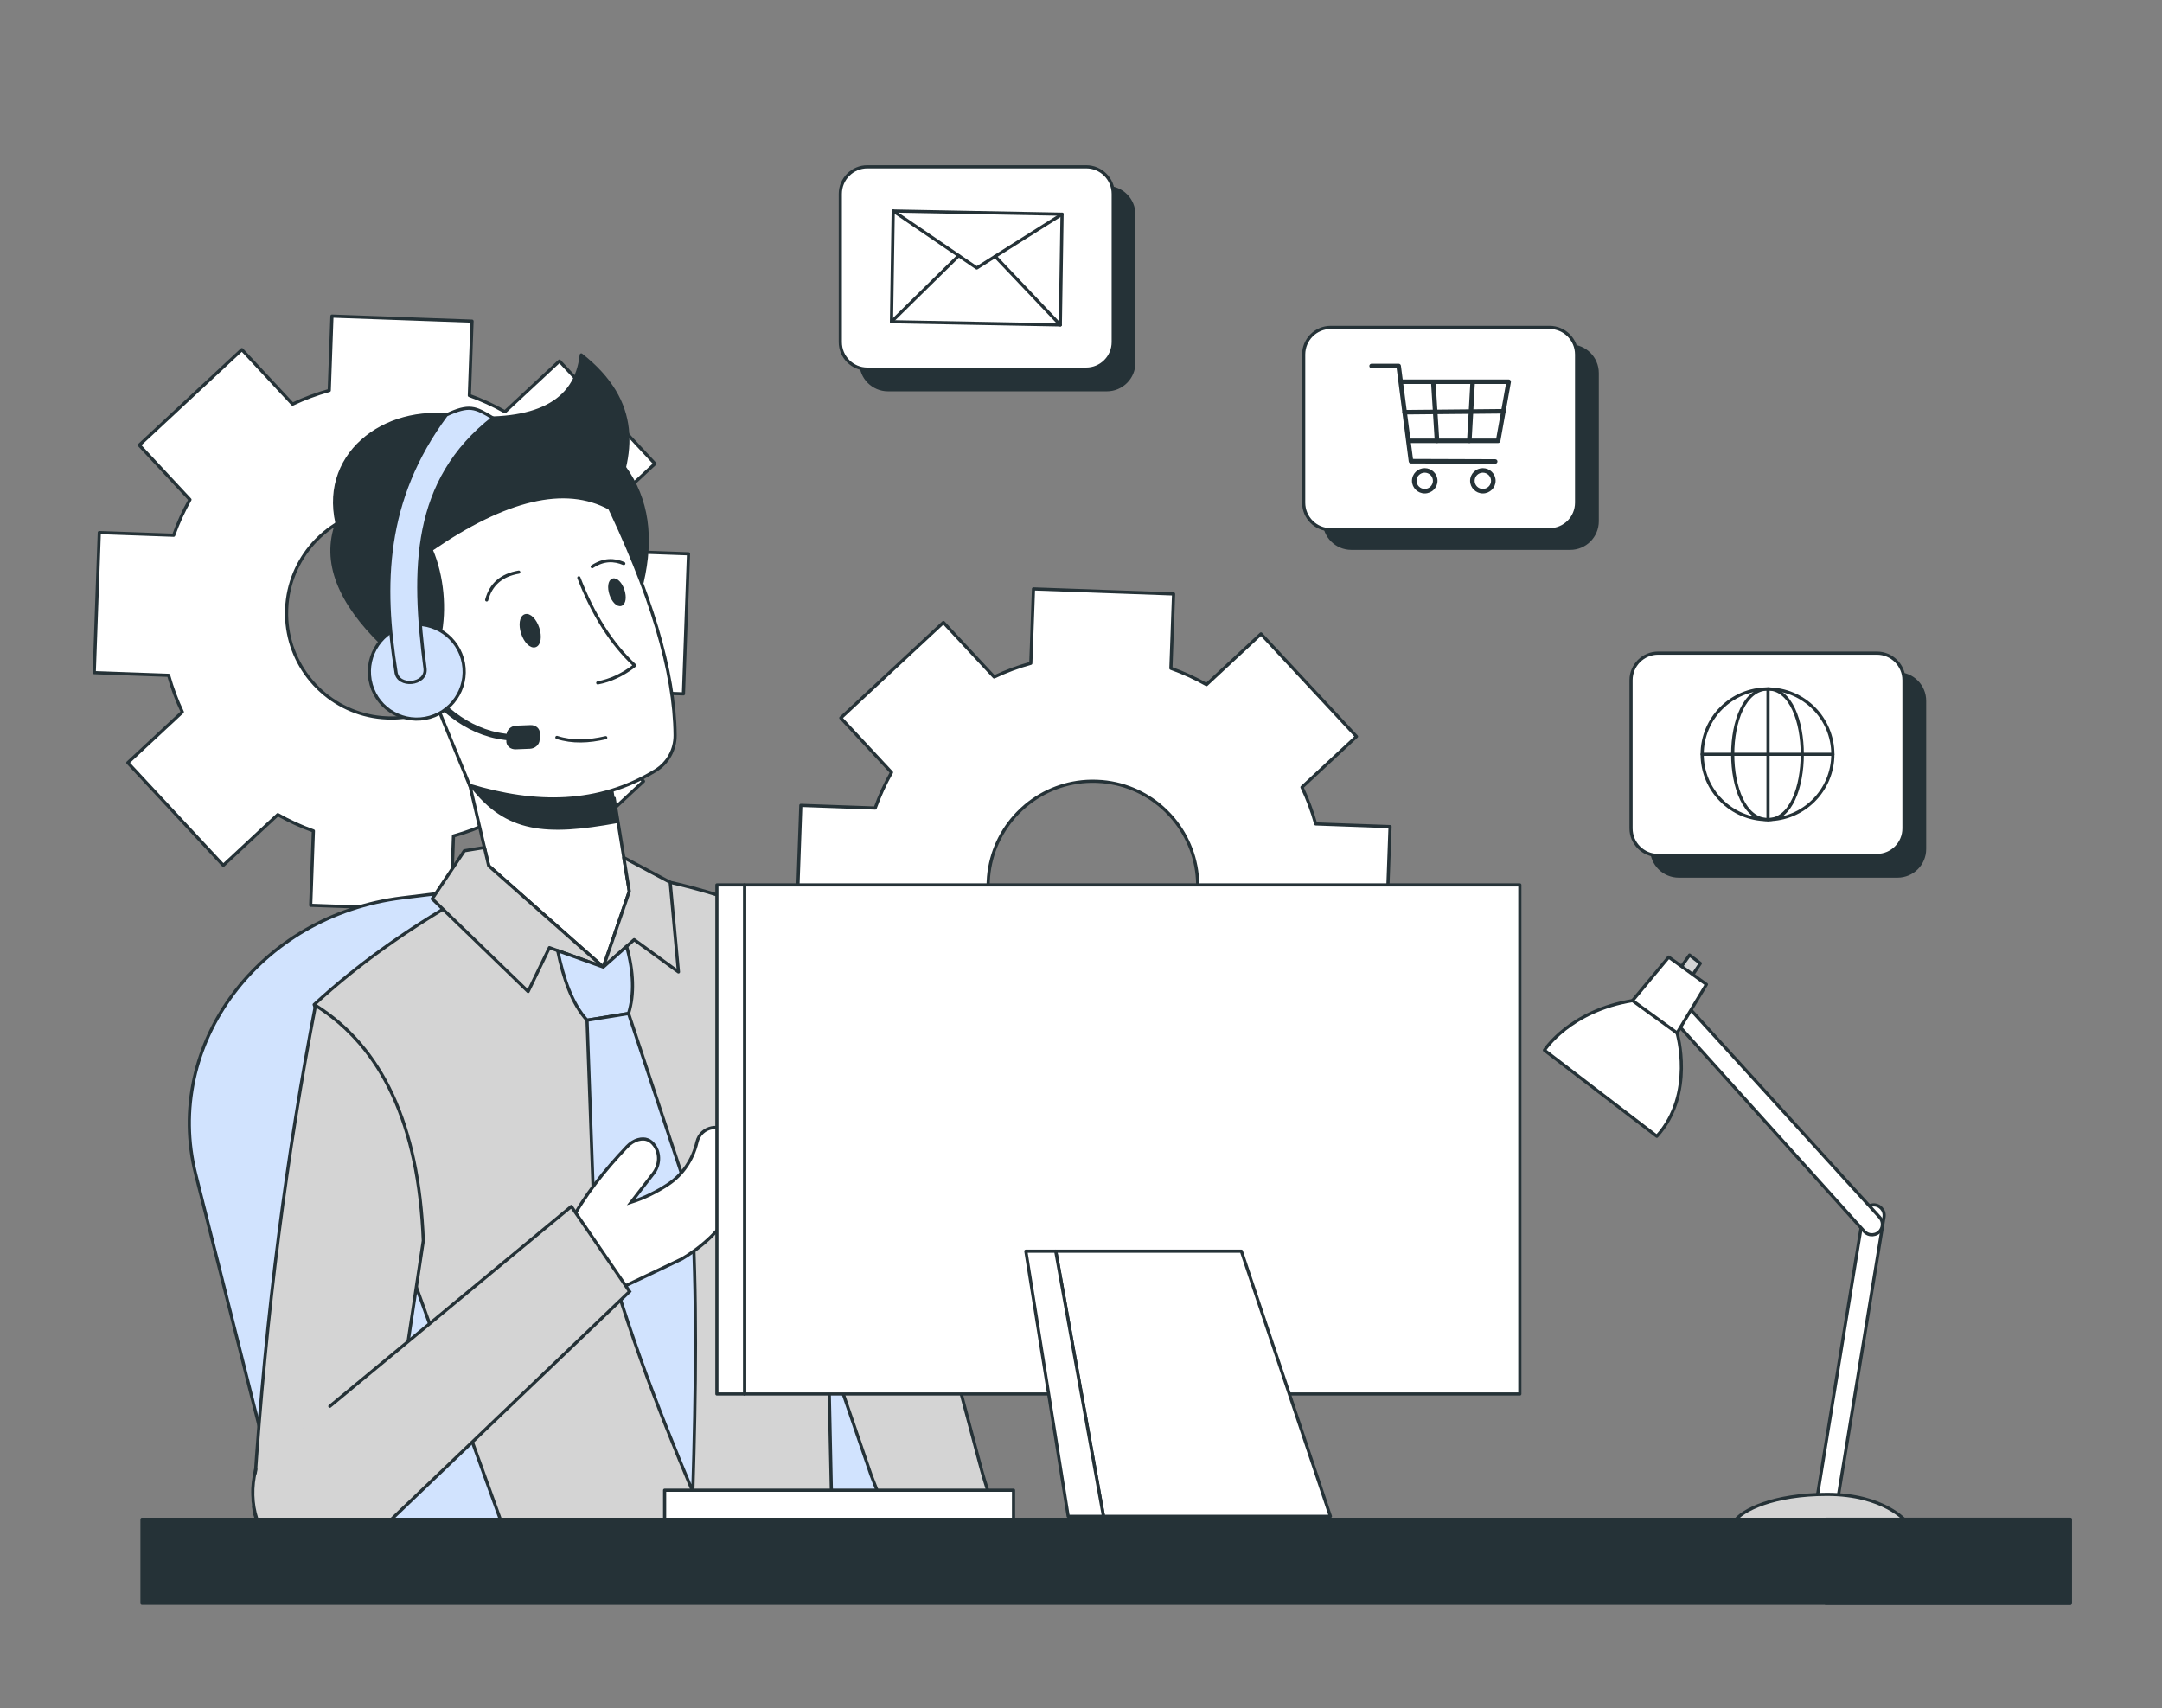 <svg xmlns="http://www.w3.org/2000/svg" viewBox="0 0 1367 1080" width="1367" height="1080" preserveAspectRatio="xMidYMid meet" style="width: 100%; height: 100%; transform: translate3d(0px, 0px, 0px);">
    <rect x="0" y="0" width="1367" height="1080" fill="#808080" stroke="none"/>
    <defs>
        <clipPath id="__lottie_element_68">
            <rect width="1367" height="1080" x="0" y="0">
            </rect>
        </clipPath>
    </defs>
    <g clip-path="url(#__lottie_element_68)">
        <g transform="matrix(-0.036,0.999,-0.999,-0.036,889.201,375.842)" opacity="1" style="display: block;">
            <g opacity="1" transform="matrix(1,0,0,1,191.454,191.464)">
                <path fill="rgb(255,255,255)" fill-opacity="1" d=" M186.454,44.337 C186.454,44.337 186.454,-44.336 186.454,-44.336 C186.454,-44.336 139.385,-44.336 139.385,-44.336 C136.866,-52.269 133.683,-59.913 129.904,-67.199 C129.904,-67.199 163.201,-100.496 163.201,-100.496 C163.201,-100.496 100.504,-163.193 100.504,-163.193 C100.504,-163.193 67.207,-129.895 67.207,-129.895 C59.921,-133.691 52.279,-136.875 44.329,-139.394 C44.329,-139.394 44.329,-186.463 44.329,-186.463 C44.329,-186.463 -44.327,-186.463 -44.327,-186.463 C-44.327,-186.463 -44.327,-139.394 -44.327,-139.394 C-52.277,-136.875 -59.922,-133.691 -67.208,-129.895 C-67.208,-129.895 -100.505,-163.193 -100.505,-163.193 C-100.505,-163.193 -163.201,-100.496 -163.201,-100.496 C-163.201,-100.496 -129.903,-67.199 -129.903,-67.199 C-133.682,-59.913 -136.866,-52.269 -139.386,-44.336 C-139.386,-44.336 -186.455,-44.336 -186.455,-44.336 C-186.455,-44.336 -186.455,44.337 -186.455,44.337 C-186.455,44.337 -139.386,44.337 -139.386,44.337 C-136.866,52.27 -133.699,59.913 -129.903,67.199 C-129.903,67.199 -163.201,100.497 -163.201,100.497 C-163.201,100.497 -100.505,163.192 -100.505,163.192 C-100.505,163.192 -67.208,129.895 -67.208,129.895 C-59.922,133.692 -52.277,136.875 -44.327,139.394 C-44.327,139.394 -44.327,186.464 -44.327,186.464 C-44.327,186.464 44.329,186.464 44.329,186.464 C44.329,186.464 44.329,139.394 44.329,139.394 C52.279,136.875 59.921,133.692 67.207,129.895 C67.207,129.895 100.504,163.192 100.504,163.192 C100.504,163.192 163.201,100.497 163.201,100.497 C163.201,100.497 129.904,67.199 129.904,67.199 C133.7,59.913 136.866,52.27 139.385,44.337 C139.385,44.337 186.454,44.337 186.454,44.337z M66.204,3.498 C65.387,19.176 59.121,33.391 49.282,44.337 C47.716,46.073 46.065,47.725 44.329,49.291 C33.383,59.13 19.151,65.377 3.49,66.194 C2.332,66.246 1.176,66.28 0.001,66.28 C-1.174,66.28 -2.332,66.246 -3.49,66.194 C-19.151,65.377 -33.381,59.13 -44.327,49.291 C-46.064,47.725 -47.716,46.073 -49.282,44.337 C-59.122,33.391 -65.385,19.176 -66.202,3.498 C-66.253,2.341 -66.288,1.183 -66.288,0.009 C-66.288,-1.166 -66.253,-2.324 -66.202,-3.498 C-65.385,-19.176 -59.122,-33.391 -49.282,-44.336 C-47.716,-46.073 -46.064,-47.724 -44.327,-49.29 C-33.381,-59.13 -19.151,-65.378 -3.49,-66.195 C-2.332,-66.245 -1.174,-66.279 0.001,-66.279 C1.176,-66.279 2.332,-66.245 3.49,-66.195 C19.151,-65.378 33.383,-59.13 44.329,-49.29 C46.065,-47.724 47.716,-46.073 49.282,-44.336 C59.121,-33.391 65.387,-19.176 66.204,-3.498 C66.255,-2.324 66.288,-1.166 66.288,0.009 C66.288,1.183 66.255,2.341 66.204,3.498z">
                </path>
                <path stroke-linecap="round" stroke-linejoin="round" fill-opacity="0" stroke="rgb(37,50,55)" stroke-opacity="1" stroke-width="2" d=" M186.454,44.337 C186.454,44.337 186.454,-44.336 186.454,-44.336 C186.454,-44.336 139.385,-44.336 139.385,-44.336 C136.866,-52.269 133.683,-59.913 129.904,-67.199 C129.904,-67.199 163.201,-100.496 163.201,-100.496 C163.201,-100.496 100.504,-163.193 100.504,-163.193 C100.504,-163.193 67.207,-129.895 67.207,-129.895 C59.921,-133.691 52.279,-136.875 44.329,-139.394 C44.329,-139.394 44.329,-186.463 44.329,-186.463 C44.329,-186.463 -44.327,-186.463 -44.327,-186.463 C-44.327,-186.463 -44.327,-139.394 -44.327,-139.394 C-52.277,-136.875 -59.922,-133.691 -67.208,-129.895 C-67.208,-129.895 -100.505,-163.193 -100.505,-163.193 C-100.505,-163.193 -163.201,-100.496 -163.201,-100.496 C-163.201,-100.496 -129.903,-67.199 -129.903,-67.199 C-133.682,-59.913 -136.866,-52.269 -139.386,-44.336 C-139.386,-44.336 -186.455,-44.336 -186.455,-44.336 C-186.455,-44.336 -186.455,44.337 -186.455,44.337 C-186.455,44.337 -139.386,44.337 -139.386,44.337 C-136.866,52.27 -133.699,59.913 -129.903,67.199 C-129.903,67.199 -163.201,100.497 -163.201,100.497 C-163.201,100.497 -100.505,163.192 -100.505,163.192 C-100.505,163.192 -67.208,129.895 -67.208,129.895 C-59.922,133.692 -52.277,136.875 -44.327,139.394 C-44.327,139.394 -44.327,186.464 -44.327,186.464 C-44.327,186.464 44.329,186.464 44.329,186.464 C44.329,186.464 44.329,139.394 44.329,139.394 C52.279,136.875 59.921,133.692 67.207,129.895 C67.207,129.895 100.504,163.192 100.504,163.192 C100.504,163.192 163.201,100.497 163.201,100.497 C163.201,100.497 129.904,67.199 129.904,67.199 C133.7,59.913 136.866,52.27 139.385,44.337 C139.385,44.337 186.454,44.337 186.454,44.337z M66.204,3.498 C65.387,19.176 59.121,33.391 49.282,44.337 C47.716,46.073 46.065,47.725 44.329,49.291 C33.383,59.13 19.151,65.377 3.49,66.194 C2.332,66.246 1.176,66.28 0.001,66.28 C-1.174,66.28 -2.332,66.246 -3.49,66.194 C-19.151,65.377 -33.381,59.13 -44.327,49.291 C-46.064,47.725 -47.716,46.073 -49.282,44.337 C-59.122,33.391 -65.385,19.176 -66.202,3.498 C-66.253,2.341 -66.288,1.183 -66.288,0.009 C-66.288,-1.166 -66.253,-2.324 -66.202,-3.498 C-65.385,-19.176 -59.122,-33.391 -49.282,-44.336 C-47.716,-46.073 -46.064,-47.724 -44.327,-49.29 C-33.381,-59.13 -19.151,-65.378 -3.49,-66.195 C-2.332,-66.245 -1.174,-66.279 0.001,-66.279 C1.176,-66.279 2.332,-66.245 3.49,-66.195 C19.151,-65.378 33.383,-59.13 44.329,-49.29 C46.065,-47.724 47.716,-46.073 49.282,-44.336 C59.121,-33.391 65.387,-19.176 66.204,-3.498 C66.255,-2.324 66.288,-1.166 66.288,0.009 C66.288,1.183 66.255,2.341 66.204,3.498z">
                </path>
            </g>
        </g>
        <g transform="matrix(-0.036,0.999,-0.999,-0.036,445.623,203.352)" opacity="1" style="display: block;">
            <g opacity="1" transform="matrix(1,0,0,1,191.454,191.464)">
                <path fill="rgb(255,255,255)" fill-opacity="1" d=" M186.455,44.337 C186.455,44.337 186.455,-44.336 186.455,-44.336 C186.455,-44.336 139.385,-44.336 139.385,-44.336 C136.866,-52.269 133.684,-59.913 129.905,-67.199 C129.905,-67.199 163.202,-100.496 163.202,-100.496 C163.202,-100.496 100.505,-163.193 100.505,-163.193 C100.505,-163.193 67.208,-129.896 67.208,-129.896 C59.922,-133.692 52.279,-136.875 44.329,-139.394 C44.329,-139.394 44.329,-186.464 44.329,-186.464 C44.329,-186.464 -44.327,-186.464 -44.327,-186.464 C-44.327,-186.464 -44.327,-139.394 -44.327,-139.394 C-52.277,-136.875 -59.921,-133.692 -67.207,-129.896 C-67.207,-129.896 -100.504,-163.193 -100.504,-163.193 C-100.504,-163.193 -163.2,-100.496 -163.2,-100.496 C-163.2,-100.496 -129.903,-67.199 -129.903,-67.199 C-133.682,-59.913 -136.865,-52.269 -139.385,-44.336 C-139.385,-44.336 -186.454,-44.336 -186.454,-44.336 C-186.454,-44.336 -186.454,44.337 -186.454,44.337 C-186.454,44.337 -139.385,44.337 -139.385,44.337 C-136.865,52.27 -133.699,59.913 -129.903,67.198 C-129.903,67.198 -163.2,100.497 -163.2,100.497 C-163.2,100.497 -100.504,163.192 -100.504,163.192 C-100.504,163.192 -67.207,129.895 -67.207,129.895 C-59.921,133.692 -52.277,136.874 -44.327,139.393 C-44.327,139.393 -44.327,186.464 -44.327,186.464 C-44.327,186.464 44.329,186.464 44.329,186.464 C44.329,186.464 44.329,139.393 44.329,139.393 C52.279,136.874 59.922,133.692 67.208,129.895 C67.208,129.895 100.505,163.192 100.505,163.192 C100.505,163.192 163.202,100.497 163.202,100.497 C163.202,100.497 129.905,67.198 129.905,67.198 C133.701,59.913 136.866,52.27 139.385,44.337 C139.385,44.337 186.455,44.337 186.455,44.337z M66.204,3.497 C65.387,19.175 59.122,33.391 49.283,44.337 C47.717,46.073 46.065,47.725 44.329,49.291 C33.383,59.13 19.152,65.377 3.491,66.194 C2.333,66.246 1.176,66.28 0.001,66.28 C-1.174,66.28 -2.331,66.246 -3.489,66.194 C-19.15,65.377 -33.381,59.13 -44.327,49.291 C-46.064,47.725 -47.715,46.073 -49.281,44.337 C-59.121,33.391 -65.385,19.175 -66.202,3.497 C-66.253,2.34 -66.287,1.183 -66.287,0.009 C-66.287,-1.166 -66.253,-2.324 -66.202,-3.498 C-65.385,-19.177 -59.121,-33.391 -49.281,-44.336 C-47.715,-46.073 -46.064,-47.724 -44.327,-49.29 C-33.381,-59.13 -19.15,-65.378 -3.489,-66.195 C-2.331,-66.245 -1.174,-66.279 0.001,-66.279 C1.176,-66.279 2.333,-66.245 3.491,-66.195 C19.152,-65.378 33.383,-59.13 44.329,-49.29 C46.065,-47.724 47.717,-46.073 49.283,-44.336 C59.122,-33.391 65.387,-19.177 66.204,-3.498 C66.255,-2.324 66.289,-1.166 66.289,0.009 C66.289,1.183 66.255,2.34 66.204,3.497z">
                </path>
                <path stroke-linecap="round" stroke-linejoin="round" fill-opacity="0" stroke="rgb(37,50,55)" stroke-opacity="1" stroke-width="2" d=" M186.455,44.337 C186.455,44.337 186.455,-44.336 186.455,-44.336 C186.455,-44.336 139.385,-44.336 139.385,-44.336 C136.866,-52.269 133.684,-59.913 129.905,-67.199 C129.905,-67.199 163.202,-100.496 163.202,-100.496 C163.202,-100.496 100.505,-163.193 100.505,-163.193 C100.505,-163.193 67.208,-129.896 67.208,-129.896 C59.922,-133.692 52.279,-136.875 44.329,-139.394 C44.329,-139.394 44.329,-186.464 44.329,-186.464 C44.329,-186.464 -44.327,-186.464 -44.327,-186.464 C-44.327,-186.464 -44.327,-139.394 -44.327,-139.394 C-52.277,-136.875 -59.921,-133.692 -67.207,-129.896 C-67.207,-129.896 -100.504,-163.193 -100.504,-163.193 C-100.504,-163.193 -163.2,-100.496 -163.2,-100.496 C-163.2,-100.496 -129.903,-67.199 -129.903,-67.199 C-133.682,-59.913 -136.865,-52.269 -139.385,-44.336 C-139.385,-44.336 -186.454,-44.336 -186.454,-44.336 C-186.454,-44.336 -186.454,44.337 -186.454,44.337 C-186.454,44.337 -139.385,44.337 -139.385,44.337 C-136.865,52.27 -133.699,59.913 -129.903,67.198 C-129.903,67.198 -163.2,100.497 -163.2,100.497 C-163.2,100.497 -100.504,163.192 -100.504,163.192 C-100.504,163.192 -67.207,129.895 -67.207,129.895 C-59.921,133.692 -52.277,136.874 -44.327,139.393 C-44.327,139.393 -44.327,186.464 -44.327,186.464 C-44.327,186.464 44.329,186.464 44.329,186.464 C44.329,186.464 44.329,139.393 44.329,139.393 C52.279,136.874 59.922,133.692 67.208,129.895 C67.208,129.895 100.505,163.192 100.505,163.192 C100.505,163.192 163.202,100.497 163.202,100.497 C163.202,100.497 129.905,67.198 129.905,67.198 C133.701,59.913 136.866,52.27 139.385,44.337 C139.385,44.337 186.455,44.337 186.455,44.337z M66.204,3.497 C65.387,19.175 59.122,33.391 49.283,44.337 C47.717,46.073 46.065,47.725 44.329,49.291 C33.383,59.13 19.152,65.377 3.491,66.194 C2.333,66.246 1.176,66.28 0.001,66.28 C-1.174,66.28 -2.331,66.246 -3.489,66.194 C-19.15,65.377 -33.381,59.13 -44.327,49.291 C-46.064,47.725 -47.715,46.073 -49.281,44.337 C-59.121,33.391 -65.385,19.175 -66.202,3.497 C-66.253,2.34 -66.287,1.183 -66.287,0.009 C-66.287,-1.166 -66.253,-2.324 -66.202,-3.498 C-65.385,-19.177 -59.121,-33.391 -49.281,-44.336 C-47.715,-46.073 -46.064,-47.724 -44.327,-49.29 C-33.381,-59.13 -19.15,-65.378 -3.489,-66.195 C-2.331,-66.245 -1.174,-66.279 0.001,-66.279 C1.176,-66.279 2.333,-66.245 3.491,-66.195 C19.152,-65.378 33.383,-59.13 44.329,-49.29 C46.065,-47.724 47.717,-46.073 49.283,-44.336 C59.122,-33.391 65.387,-19.177 66.204,-3.498 C66.255,-2.324 66.289,-1.166 66.289,0.009 C66.289,1.183 66.255,2.34 66.204,3.497z">
                </path>
            </g>
        </g>
        <g transform="matrix(1,0,0,1,526.315,100.466)" opacity="1" style="display: block;">
            <g opacity="1" transform="matrix(1,0,0,1,104.33,82.01)">
                <path fill="rgb(37,50,55)" fill-opacity="1" d=" M69.176,63.962 C69.176,63.962 -69.175,63.962 -69.175,63.962 C-78.623,63.962 -86.282,56.303 -86.282,46.856 C-86.282,46.856 -86.282,-46.856 -86.282,-46.856 C-86.282,-56.303 -78.623,-63.962 -69.175,-63.962 C-69.175,-63.962 69.176,-63.962 69.176,-63.962 C78.624,-63.962 86.282,-56.303 86.282,-46.856 C86.282,-46.856 86.282,46.856 86.282,46.856 C86.282,56.303 78.624,63.962 69.176,63.962z">
                </path>
                <path stroke-linecap="butt" stroke-linejoin="miter" fill-opacity="0" stroke-miterlimit="10" stroke="rgb(37,50,55)" stroke-opacity="1" stroke-width="2" d=" M69.176,63.962 C69.176,63.962 -69.175,63.962 -69.175,63.962 C-78.623,63.962 -86.282,56.303 -86.282,46.856 C-86.282,46.856 -86.282,-46.856 -86.282,-46.856 C-86.282,-56.303 -78.623,-63.962 -69.175,-63.962 C-69.175,-63.962 69.176,-63.962 69.176,-63.962 C78.624,-63.962 86.282,-56.303 86.282,-46.856 C86.282,-46.856 86.282,46.856 86.282,46.856 C86.282,56.303 78.624,63.962 69.176,63.962z">
                </path>
            </g>
            <g opacity="1" transform="matrix(1,0,0,1,91.282,68.962)">
                <path fill="rgb(255,255,255)" fill-opacity="1" d=" M69.176,63.962 C69.176,63.962 -69.175,63.962 -69.175,63.962 C-78.623,63.962 -86.282,56.303 -86.282,46.856 C-86.282,46.856 -86.282,-46.856 -86.282,-46.856 C-86.282,-56.303 -78.623,-63.962 -69.175,-63.962 C-69.175,-63.962 69.176,-63.962 69.176,-63.962 C78.624,-63.962 86.282,-56.303 86.282,-46.856 C86.282,-46.856 86.282,46.856 86.282,46.856 C86.282,56.303 78.624,63.962 69.176,63.962z">
                </path>
                <path stroke-linecap="butt" stroke-linejoin="miter" fill-opacity="0" stroke-miterlimit="10" stroke="rgb(37,50,55)" stroke-opacity="1" stroke-width="2" d=" M69.176,63.962 C69.176,63.962 -69.175,63.962 -69.175,63.962 C-78.623,63.962 -86.282,56.303 -86.282,46.856 C-86.282,46.856 -86.282,-46.856 -86.282,-46.856 C-86.282,-56.303 -78.623,-63.962 -69.175,-63.962 C-69.175,-63.962 69.176,-63.962 69.176,-63.962 C78.624,-63.962 86.282,-56.303 86.282,-46.856 C86.282,-46.856 86.282,46.856 86.282,46.856 C86.282,56.303 78.624,63.962 69.176,63.962z">
                </path>
            </g>
            <g opacity="1" transform="matrix(1,0,0,1,91.283,68.962)">
                <path stroke-linecap="round" stroke-linejoin="round" fill-opacity="0" stroke="rgb(37,50,55)" stroke-opacity="1" stroke-width="2" d=" M52.827,36.018 C52.827,36.018 -53.922,33.985 -53.922,33.985 C-53.922,33.985 -52.828,-36.018 -52.828,-36.018 C-52.828,-36.018 53.922,-33.985 53.922,-33.985 C53.922,-33.985 52.827,36.018 52.827,36.018z">
                </path>
            </g>
            <g opacity="1" transform="matrix(1,0,0,1,91.829,50.953)">
                <path stroke-linecap="round" stroke-linejoin="round" fill-opacity="0" stroke="rgb(37,50,55)" stroke-opacity="1" stroke-width="2" d=" M-53.374,-18.009 C-53.374,-18.009 -0.548,18.009 -0.548,18.009 C-0.548,18.009 53.374,-15.976 53.374,-15.976"></path></g><g opacity="1" transform="matrix(1,0,0,1,58.618,82.066)"><path stroke-linecap="round" stroke-linejoin="round" fill-opacity="0" stroke="rgb(37,50,55)" stroke-opacity="1" stroke-width="2" d=" M-21.257,20.881 C-21.257,20.881 21.257,-20.881 21.257,-20.881">
                </path>
            </g>
            <g opacity="1" transform="matrix(1,0,0,1,123.518,83.302)">
                <path stroke-linecap="round" stroke-linejoin="round" fill-opacity="0" stroke="rgb(37,50,55)" stroke-opacity="1" stroke-width="2" d=" M20.592,21.678 C20.592,21.678 -20.592,-21.678 -20.592,-21.678">
                </path>
            </g>
        </g>
        <g transform="matrix(1,0,0,1,819.298,202.019)" opacity="1" style="display: block;">
            <g opacity="1" transform="matrix(1,0,0,1,104.33,80.705)">
                <path fill="rgb(37,50,55)" fill-opacity="1" d=" M69.176,63.962 C69.176,63.962 -69.175,63.962 -69.175,63.962 C-78.623,63.962 -86.282,56.303 -86.282,46.856 C-86.282,46.856 -86.282,-46.856 -86.282,-46.856 C-86.282,-56.303 -78.623,-63.962 -69.175,-63.962 C-69.175,-63.962 69.176,-63.962 69.176,-63.962 C78.624,-63.962 86.282,-56.303 86.282,-46.856 C86.282,-46.856 86.282,46.856 86.282,46.856 C86.282,56.303 78.624,63.962 69.176,63.962z">
                </path>
                <path stroke-linecap="butt" stroke-linejoin="miter" fill-opacity="0" stroke-miterlimit="10" stroke="rgb(37,50,55)" stroke-opacity="1" stroke-width="2" d=" M69.176,63.962 C69.176,63.962 -69.175,63.962 -69.175,63.962 C-78.623,63.962 -86.282,56.303 -86.282,46.856 C-86.282,46.856 -86.282,-46.856 -86.282,-46.856 C-86.282,-56.303 -78.623,-63.962 -69.175,-63.962 C-69.175,-63.962 69.176,-63.962 69.176,-63.962 C78.624,-63.962 86.282,-56.303 86.282,-46.856 C86.282,-46.856 86.282,46.856 86.282,46.856 C86.282,56.303 78.624,63.962 69.176,63.962z">
                </path>
            </g>
            <g opacity="1" transform="matrix(1,0,0,1,91.282,68.962)">
                <path fill="rgb(255,255,255)" fill-opacity="1" d=" M69.176,63.962 C69.176,63.962 -69.175,63.962 -69.175,63.962 C-78.623,63.962 -86.282,56.303 -86.282,46.856 C-86.282,46.856 -86.282,-46.856 -86.282,-46.856 C-86.282,-56.303 -78.623,-63.962 -69.175,-63.962 C-69.175,-63.962 69.176,-63.962 69.176,-63.962 C78.624,-63.962 86.282,-56.303 86.282,-46.856 C86.282,-46.856 86.282,46.856 86.282,46.856 C86.282,56.303 78.624,63.962 69.176,63.962z">
                </path>
                <path stroke-linecap="butt" stroke-linejoin="miter" fill-opacity="0" stroke-miterlimit="10" stroke="rgb(37,50,55)" stroke-opacity="1" stroke-width="2" d=" M69.176,63.962 C69.176,63.962 -69.175,63.962 -69.175,63.962 C-78.623,63.962 -86.282,56.303 -86.282,46.856 C-86.282,46.856 -86.282,-46.856 -86.282,-46.856 C-86.282,-56.303 -78.623,-63.962 -69.175,-63.962 C-69.175,-63.962 69.176,-63.962 69.176,-63.962 C78.624,-63.962 86.282,-56.303 86.282,-46.856 C86.282,-46.856 86.282,46.856 86.282,46.856 C86.282,56.303 78.624,63.962 69.176,63.962z">
                </path>
            </g>
            <g opacity="1" transform="matrix(1,0,0,1,100.719,58.013)">
                <path fill="rgb(37,50,55)" fill-opacity="1" d=" M27.225,20.111 C27.225,20.111 -28.685,20.111 -28.685,20.111 C-29.481,20.111 -30.125,19.473 -30.125,18.685 C-30.125,17.896 -29.481,17.257 -28.685,17.257 C-28.685,17.257 26.018,17.257 26.018,17.257 C26.018,17.257 32.182,-17.257 32.182,-17.257 C32.182,-17.257 -33.954,-17.257 -33.954,-17.257 C-34.75,-17.257 -35.396,-17.895 -35.396,-18.684 C-35.396,-19.473 -34.75,-20.111 -33.954,-20.111 C-33.954,-20.111 33.901,-20.111 33.901,-20.111 C34.326,-20.111 34.732,-19.925 35.005,-19.601 C35.281,-19.278 35.396,-18.851 35.32,-18.434 C35.32,-18.434 28.643,18.934 28.643,18.934 C28.522,19.616 27.923,20.111 27.225,20.111z">
                </path>
            </g>
            <g opacity="1" transform="matrix(1,0,0,1,87.019,59.576)">
                <path fill="rgb(37,50,55)" fill-opacity="1" d=" M39.073,31.621 C39.073,31.621 39.068,31.621 39.068,31.621 C39.068,31.621 -14.18,31.441 -14.18,31.441 C-14.903,31.438 -15.511,30.905 -15.603,30.195 C-15.603,30.195 -23.24,-28.767 -23.24,-28.767 C-23.24,-28.767 -39.076,-28.767 -39.076,-28.767 C-39.872,-28.767 -40.516,-29.405 -40.516,-30.194 C-40.516,-30.983 -39.872,-31.621 -39.076,-31.621 C-39.076,-31.621 -21.974,-31.621 -21.974,-31.621 C-21.248,-31.621 -20.637,-31.088 -20.545,-30.375 C-20.545,-30.375 -12.905,28.59 -12.905,28.59 C-12.905,28.59 39.079,28.767 39.079,28.767 C39.875,28.77 40.516,29.41 40.514,30.199 C40.511,30.985 39.866,31.621 39.073,31.621z">
                </path>
            </g>
            <g opacity="1" transform="matrix(1,0,0,1,81.531,101.975)">
                <path fill="rgb(37,50,55)" fill-opacity="1" d=" M0,7.995 C-4.448,7.995 -8.07,4.409 -8.07,0 C-8.07,-4.408 -4.448,-7.995 0,-7.995 C4.449,-7.995 8.07,-4.408 8.07,0 C8.07,4.409 4.449,7.995 0,7.995z M0,-5.14 C-2.861,-5.14 -5.189,-2.834 -5.189,0 C-5.189,2.835 -2.861,5.141 0,5.141 C2.862,5.141 5.189,2.835 5.189,0 C5.189,-2.834 2.862,-5.14 0,-5.14z">
                </path>
            </g>
            <g opacity="1" transform="matrix(1,0,0,1,118.284,101.975)">
                <path fill="rgb(37,50,55)" fill-opacity="1" d=" M0,7.995 C-4.449,7.995 -8.07,4.409 -8.07,0 C-8.07,-4.408 -4.449,-7.995 0,-7.995 C4.448,-7.995 8.07,-4.408 8.07,0 C8.07,4.409 4.448,7.995 0,7.995z M0,-5.14 C-2.862,-5.14 -5.189,-2.834 -5.189,0 C-5.189,2.835 -2.862,5.141 0,5.141 C2.861,5.141 5.189,2.835 5.189,0 C5.189,-2.834 2.861,-5.14 0,-5.14z">
                </path>
            </g>
            <g opacity="1" transform="matrix(1,0,0,1,88.16,58.603)">
                <path fill="rgb(37,50,55)" fill-opacity="1" d=" M1.137,19.521 C0.38,19.521 -0.253,18.939 -0.301,18.184 C-0.301,18.184 -2.574,-17.979 -2.574,-17.979 C-2.625,-18.767 -2.02,-19.444 -1.226,-19.493 C-0.368,-19.521 0.251,-18.941 0.301,-18.157 C0.301,-18.157 2.575,18.005 2.575,18.005 C2.625,18.793 2.021,19.469 1.227,19.518 C1.196,19.52 1.165,19.521 1.137,19.521z">
                </path>
            </g>
            <g opacity="1" transform="matrix(1,0,0,1,110.759,58.603)">
                <path fill="rgb(37,50,55)" fill-opacity="1" d=" M-1.02,19.521 C-1.045,19.521 -1.074,19.52 -1.102,19.518 C-1.895,19.475 -2.503,18.803 -2.458,18.015 C-2.458,18.015 -0.418,-18.148 -0.418,-18.148 C-0.373,-18.932 0.238,-19.521 1.102,-19.493 C1.895,-19.449 2.503,-18.777 2.458,-17.99 C2.458,-17.99 0.418,18.174 0.418,18.174 C0.375,18.934 -0.26,19.521 -1.02,19.521z">
                </path>
            </g>
            <g opacity="1" transform="matrix(1,0,0,1,100.057,58.306)">
                <path fill="rgb(37,50,55)" fill-opacity="1" d=" M-31.224,1.737 C-32.015,1.737 -32.656,1.108 -32.665,0.325 C-32.673,-0.465 -32.034,-1.109 -31.238,-1.117 C-31.238,-1.117 31.21,-1.719 31.21,-1.719 C32.127,-1.737 32.656,-1.095 32.665,-0.306 C32.673,0.483 32.035,1.126 31.238,1.135 C31.238,1.135 -31.21,1.737 -31.21,1.737 C-31.21,1.737 -31.224,1.737 -31.224,1.737z">
                </path>
            </g>
        </g>
        <g transform="matrix(1,0,0,1,1026.286,407.954)" opacity="1" style="display: block;">
            <g opacity="1" transform="matrix(1,0,0,1,104.33,82.01)">
                <path fill="rgb(37,50,55)" fill-opacity="1" d=" M69.176,63.962 C69.176,63.962 -69.175,63.962 -69.175,63.962 C-78.623,63.962 -86.282,56.303 -86.282,46.856 C-86.282,46.856 -86.282,-46.856 -86.282,-46.856 C-86.282,-56.303 -78.623,-63.962 -69.175,-63.962 C-69.175,-63.962 69.176,-63.962 69.176,-63.962 C78.624,-63.962 86.282,-56.303 86.282,-46.856 C86.282,-46.856 86.282,46.856 86.282,46.856 C86.282,56.303 78.624,63.962 69.176,63.962z">
                </path>
                <path stroke-linecap="butt" stroke-linejoin="miter" fill-opacity="0" stroke-miterlimit="10" stroke="rgb(37,50,55)" stroke-opacity="1" stroke-width="2" d=" M69.176,63.962 C69.176,63.962 -69.175,63.962 -69.175,63.962 C-78.623,63.962 -86.282,56.303 -86.282,46.856 C-86.282,46.856 -86.282,-46.856 -86.282,-46.856 C-86.282,-56.303 -78.623,-63.962 -69.175,-63.962 C-69.175,-63.962 69.176,-63.962 69.176,-63.962 C78.624,-63.962 86.282,-56.303 86.282,-46.856 C86.282,-46.856 86.282,46.856 86.282,46.856 C86.282,56.303 78.624,63.962 69.176,63.962z">
                </path>
            </g>
            <g opacity="1" transform="matrix(1,0,0,1,91.282,68.962)">
                <path fill="rgb(255,255,255)" fill-opacity="1" d=" M69.176,63.962 C69.176,63.962 -69.175,63.962 -69.175,63.962 C-78.623,63.962 -86.282,56.303 -86.282,46.856 C-86.282,46.856 -86.282,-46.856 -86.282,-46.856 C-86.282,-56.303 -78.623,-63.962 -69.175,-63.962 C-69.175,-63.962 69.176,-63.962 69.176,-63.962 C78.624,-63.962 86.282,-56.303 86.282,-46.856 C86.282,-46.856 86.282,46.856 86.282,46.856 C86.282,56.303 78.624,63.962 69.176,63.962z">
                </path>
                <path stroke-linecap="butt" stroke-linejoin="miter" fill-opacity="0" stroke-miterlimit="10" stroke="rgb(37,50,55)" stroke-opacity="1" stroke-width="2" d=" M69.176,63.962 C69.176,63.962 -69.175,63.962 -69.175,63.962 C-78.623,63.962 -86.282,56.303 -86.282,46.856 C-86.282,46.856 -86.282,-46.856 -86.282,-46.856 C-86.282,-56.303 -78.623,-63.962 -69.175,-63.962 C-69.175,-63.962 69.176,-63.962 69.176,-63.962 C78.624,-63.962 86.282,-56.303 86.282,-46.856 C86.282,-46.856 86.282,46.856 86.282,46.856 C86.282,56.303 78.624,63.962 69.176,63.962z">
                </path>
            </g>
            <g opacity="1" transform="matrix(1,0,0,1,91.282,68.962)">
                <path stroke-linecap="round" stroke-linejoin="round" fill-opacity="0" stroke="rgb(37,50,55)" stroke-opacity="1" stroke-width="2" d=" M41.309,0 C41.309,22.814 22.814,41.309 0,41.309 C-22.814,41.309 -41.309,22.814 -41.309,0 C-41.309,-22.814 -22.814,-41.309 0,-41.309 C22.814,-41.309 41.309,-22.814 41.309,0z">
                </path>
            </g>
            <g opacity="1" transform="matrix(1,0,0,1,91.163,68.962)">
                <path stroke-linecap="round" stroke-linejoin="round" fill-opacity="0" stroke="rgb(37,50,55)" stroke-opacity="1" stroke-width="2" d=" M0.444,-41.309 C29.316,-41.309 29.316,41.309 0.444,41.309 C-29.316,41.308 -29.316,-41.309 0.444,-41.309z">
                </path>
            </g>
            <g opacity="1" transform="matrix(1,0,0,1,0,0)">
                <path stroke-linecap="round" stroke-linejoin="round" fill-opacity="0" stroke="rgb(37,50,55)" stroke-opacity="1" stroke-width="2" d=" M91.607,27.653 C91.607,27.653 91.607,110.271 91.607,110.271">
                </path>
            </g>
            <g opacity="1" transform="matrix(1,0,0,1,0,0)"><path stroke-linecap="round" stroke-linejoin="round" fill-opacity="0" stroke="rgb(37,50,55)" stroke-opacity="1" stroke-width="2" d=" M49.974,68.962 C49.974,68.962 132.592,68.962 132.592,68.962"></path></g></g><g transform="matrix(0.993,-0.122,0.122,0.993,79.399,508.707)" opacity="1" style="display: block;"><g opacity="1" transform="matrix(1,0,0,1,221.03,301.384)"><path fill="rgb(209,227,254)" fill-opacity="1" d=" M214.79,-41.015 C214.79,-41.015 208.01,176.695 208.01,176.695 C208.01,176.695 206.36,220.725 206.36,220.725 C206.36,220.725 206.34,221.535 206.34,221.535 C206.34,221.535 206.16,220.725 206.16,220.725 C206.16,220.725 -158.775,196.764 -158.775,196.764 C-158.775,196.764 -175.4,176.695 -175.4,176.695 C-175.4,176.695 -205.54,-64.145 -205.54,-64.145 C-216.03,-147.965 -145.54,-221.535 -54.75,-221.535 C-54.75,-221.535 26.09,-221.535 26.09,-221.535 C89.61,-221.535 145.63,-192.425 179.82,-147.935 C202.9,-117.905 216.03,-80.855 214.79,-41.015z"></path><path stroke-linecap="round" stroke-linejoin="round" fill-opacity="0" stroke="rgb(37,50,55)" stroke-opacity="1" stroke-width="2" d=" M214.79,-41.015 C214.79,-41.015 208.01,176.695 208.01,176.695 C208.01,176.695 206.36,220.725 206.36,220.725 C206.36,220.725 206.34,221.535 206.34,221.535 C206.34,221.535 206.16,220.725 206.16,220.725 C206.16,220.725 -158.775,196.764 -158.775,196.764 C-158.775,196.764 -175.4,176.695 -175.4,176.695 C-175.4,176.695 -205.54,-64.145 -205.54,-64.145 C-216.03,-147.965 -145.54,-221.535 -54.75,-221.535 C-54.75,-221.535 26.09,-221.535 26.09,-221.535 C89.61,-221.535 145.63,-192.425 179.82,-147.935 C202.9,-117.905 216.03,-80.855 214.79,-41.015z">
                </path>
                </g>
                <g opacity="1" transform="matrix(1,0,0,1,430.92,328.184)"><path fill="rgb(212,212,212)" fill-opacity="1" d=" M61.2,193.925 C61.2,193.925 -3.53,193.925 -3.53,193.925 C-3.53,193.925 -3.55,194.735 -3.55,194.735 C-3.55,194.735 -3.73,193.925 -3.73,193.925 C-3.73,193.925 -14.94,149.895 -14.94,149.895 C-14.94,149.895 -59.28,-59.755 -59.28,-59.755 C-61.2,-101.555 -49.98,-147.745 -30.07,-174.735 C-23.27,-183.955 -15.46,-190.935 -6.81,-194.735 C13.19,-134.765 33.55,1.325 53.97,149.895 C56.38,167.425 58.79,176.135 61.2,193.925z">
                </path>
                <path stroke-linecap="round" stroke-linejoin="round" fill-opacity="0" stroke="rgb(37,50,55)" stroke-opacity="1" stroke-width="2" d=" M61.2,193.925 C61.2,193.925 -3.53,193.925 -3.53,193.925 C-3.53,193.925 -3.55,194.735 -3.55,194.735 C-3.55,194.735 -3.73,193.925 -3.73,193.925 C-3.73,193.925 -14.94,149.895 -14.94,149.895 C-14.94,149.895 -59.28,-59.755 -59.28,-59.755 C-61.2,-101.555 -49.98,-147.745 -30.07,-174.735 C-23.27,-183.955 -15.46,-190.935 -6.81,-194.735 C13.19,-134.765 33.55,1.325 53.97,149.895 C56.38,167.425 58.79,176.135 61.2,193.925z">
                </path>
                </g>
                <g opacity="1" transform="matrix(1,0,0,1,264.094,295.429)">
                <path fill="rgb(212,212,212)" fill-opacity="1" d=" M161.212,-162.03 C130.347,-179.396 100.214,-194.39 71.532,-204.682 C71.532,-204.682 -61.471,-210.356 -61.471,-210.356 C-96.127,-195.632 -129.667,-178.07 -161.212,-155.425 C-161.212,-155.425 -79.496,201.951 -79.496,201.951 C9.926,210.356 81.189,208.372 125.587,191.019 C125.587,191.019 161.212,-162.03 161.212,-162.03z">
                </path>
            <path stroke-linecap="round" stroke-linejoin="round" fill-opacity="0" stroke="rgb(37,50,55)" stroke-opacity="1" stroke-width="2" d=" M161.212,-162.03 C130.347,-179.396 100.214,-194.39 71.532,-204.682 C71.532,-204.682 -61.471,-210.356 -61.471,-210.356 C-96.127,-195.632 -129.667,-178.07 -161.212,-155.425 C-161.212,-155.425 -79.496,201.951 -79.496,201.951 C9.926,210.356 81.189,208.372 125.587,191.019 C125.587,191.019 161.212,-162.03 161.212,-162.03z"></path></g><g opacity="1" transform="matrix(1,0,0,1,262.854,71.869)"><path fill="rgb(255,255,255)" fill-opacity="1" d=" M-46.431,-66.87 C-46.431,-66.87 -39.784,-5.464 -39.784,-5.464 C-39.784,-5.464 24.303,66.87 24.303,66.87 C24.303,66.87 46.431,21.397 46.431,21.397 C46.431,21.397 44.134,-38.001 44.134,-38.001 C44.134,-38.001 -46.431,-66.87 -46.431,-66.87z"></path><path stroke-linecap="butt" stroke-linejoin="miter" fill-opacity="0" stroke-miterlimit="10" stroke="rgb(37,50,55)" stroke-opacity="1" stroke-width="2" d=" M-46.431,-66.87 C-46.431,-66.87 -39.784,-5.464 -39.784,-5.464 C-39.784,-5.464 24.303,66.87 24.303,66.87 C24.303,66.87 46.431,21.397 46.431,21.397 C46.431,21.397 44.134,-38.001 44.134,-38.001 C44.134,-38.001 -46.431,-66.87 -46.431,-66.87z"></path></g><g opacity="1" transform="matrix(1,0,0,1,236.125,101.442)"><path fill="rgb(212,212,212)" fill-opacity="1" d=" M51.032,37.297 C51.032,37.297 18.704,20.971 18.704,20.971 C18.704,20.971 1.977,46.855 1.977,46.855 C1.977,46.855 -51.032,-18.697 -51.032,-18.697 C-51.032,-18.697 -27.163,-46.359 -27.163,-46.359 C-27.163,-46.359 -14.334,-46.855 -14.334,-46.855 C-14.334,-46.855 -13.055,-35.037 -13.055,-35.037 C-13.055,-35.037 51.032,37.297 51.032,37.297z"></path><path stroke-linecap="round" stroke-linejoin="round" fill-opacity="0" stroke="rgb(37,50,55)" stroke-opacity="1" stroke-width="2" d=" M51.032,37.297 C51.032,37.297 18.704,20.971 18.704,20.971 C18.704,20.971 1.977,46.855 1.977,46.855 C1.977,46.855 -51.032,-18.697 -51.032,-18.697 C-51.032,-18.697 -27.163,-46.359 -27.163,-46.359 C-27.163,-46.359 -14.334,-46.855 -14.334,-46.855 C-14.334,-46.855 -13.055,-35.037 -13.055,-35.037 C-13.055,-35.037 51.032,37.297 51.032,37.297z"></path></g><g opacity="1" transform="matrix(1,0,0,1,311.391,109.632)"><path fill="rgb(212,212,212)" fill-opacity="1" d=" M-24.234,29.106 C-24.234,29.106 -2.776,14.306 -2.776,14.306 C-2.776,14.306 22.526,37.964 22.526,37.964 C22.526,37.964 24.234,-18.885 24.234,-18.885 C24.234,-18.885 -2.942,-37.964 -2.942,-37.964 C-2.942,-37.964 -2.107,-16.366 -2.107,-16.366 C-2.107,-16.366 -24.234,29.106 -24.234,29.106z"></path><path stroke-linecap="round" stroke-linejoin="round" fill-opacity="0" stroke="rgb(37,50,55)" stroke-opacity="1" stroke-width="2" d=" M-24.234,29.106 C-24.234,29.106 -2.776,14.306 -2.776,14.306 C-2.776,14.306 22.526,37.964 22.526,37.964 C22.526,37.964 24.234,-18.885 24.234,-18.885 C24.234,-18.885 -2.942,-37.964 -2.942,-37.964 C-2.942,-37.964 -2.107,-16.366 -2.107,-16.366 C-2.107,-16.366 -24.234,29.106 -24.234,29.106z"></path></g><g opacity="1" transform="matrix(1,0,0,1,282.837,147.881)"><path fill="rgb(209,227,254)" fill-opacity="1" d=" M20.527,-20.321 C23.035,-3.721 21.754,10.391 16.563,21.932 C16.563,21.932 -9.987,22.958 -9.987,22.958 C-18.103,11.482 -21.538,-4.753 -23.035,-22.958 C-23.035,-22.958 4.32,-9.143 4.32,-9.143 C4.32,-9.143 20.527,-20.321 20.527,-20.321z"></path><path stroke-linecap="round" stroke-linejoin="round" fill-opacity="0" stroke="rgb(37,50,55)" stroke-opacity="1" stroke-width="2" d=" M20.527,-20.321 C23.035,-3.721 21.754,10.391 16.563,21.932 C16.563,21.932 -9.987,22.958 -9.987,22.958 C-18.103,11.482 -21.538,-4.753 -23.035,-22.958 C-23.035,-22.958 4.32,-9.143 4.32,-9.143 C4.32,-9.143 20.527,-20.321 20.527,-20.321z"></path></g><g opacity="1" transform="matrix(1,0,0,1,293.495,322.279)"><path fill="rgb(209,227,254)" fill-opacity="1" d=" M5.904,-152.467 C5.904,-152.467 30.765,-28.141 30.765,-28.141 C27.409,28.295 19.051,89.713 9.354,152.466 C-6.624,96.236 -21.494,37.441 -30.765,-34.326 C-30.765,-34.326 -20.646,-151.441 -20.646,-151.441 C-20.646,-151.441 5.904,-152.467 5.904,-152.467z"></path><path stroke-linecap="round" stroke-linejoin="round" fill-opacity="0" stroke="rgb(37,50,55)" stroke-opacity="1" stroke-width="2" d=" M5.904,-152.467 C5.904,-152.467 30.765,-28.141 30.765,-28.141 C27.409,28.295 19.051,89.713 9.354,152.466 C-6.624,96.236 -21.494,37.441 -30.765,-34.326 C-30.765,-34.326 -20.646,-151.441 -20.646,-151.441 C-20.646,-151.441 5.904,-152.467 5.904,-152.467z"></path></g><g opacity="1" transform="matrix(1,0,0,1,86.338,326.026)"><path fill="rgb(212,212,212)" fill-opacity="1" d=" M66.806,-29.483 C66.806,-29.483 20.396,136.955 20.396,136.955 C5.823,185.43 -72.925,161.755 -58.351,113.281 C-37.119,1.807 -11.469,-96.502 17.326,-185.43 C55.718,-154.204 72.925,-102.898 66.806,-29.483z"></path><path stroke-linecap="round" stroke-linejoin="round" fill-opacity="0" stroke="rgb(37,50,55)" stroke-opacity="1" stroke-width="2" d=" M66.806,-29.483 C66.806,-29.483 20.396,136.955 20.396,136.955 C5.823,185.43 -72.925,161.755 -58.351,113.281 C-37.119,1.807 -11.469,-96.502 17.326,-185.43 C55.718,-154.204 72.925,-102.898 66.806,-29.483z"></path></g><g opacity="1" transform="matrix(1,0,0,1,262.449,39.984)"><path fill="rgb(37,50,55)" fill-opacity="1" d=" M43.613,-12.509 C43.613,-12.509 44.427,8.543 44.427,8.543 C-1.251,11.189 -25.447,6.094 -43.775,-24.71 C-11.597,-16.446 13.451,-10.857 43.613,-12.509z">
            </path>
            <path stroke-linecap="round" stroke-linejoin="round" fill-opacity="0" stroke="rgb(37,50,55)" stroke-opacity="1" stroke-width="2" d=" M43.613,-12.509 C43.613,-12.509 44.427,8.543 44.427,8.543 C-1.251,11.189 -25.447,6.094 -43.775,-24.71 C-11.597,-16.446 13.451,-10.857 43.613,-12.509z"></path></g></g><g transform="matrix(0.993,-0.117,0.117,0.993,109.754,745.3)" opacity="1" style="display: block;"><g opacity="1" transform="matrix(1,0,0,1,303.404,54.449)"><path fill="rgb(255,255,255)" fill-opacity="1" d=" M-57.684,2.699 C-46.761,-13.399 -32.335,-27.659 -16.268,-41.055 C-14.087,-42.874 -11.489,-44.217 -8.681,-44.639 C-4.12,-45.323 -0.915,-43.505 1.169,-39.614 C4.219,-33.916 2.81,-26.832 -1.716,-22.217 C-1.716,-22.217 -17.76,-5.859 -17.76,-5.859 C-9.034,-7.535 -0.924,-10.472 6.738,-14.325 C16.621,-19.295 24.08,-28.073 27.885,-38.46 C27.923,-38.566 27.962,-38.672 28.001,-38.777 C31.567,-48.513 44.99,-49.449 49.857,-40.293 C50.424,-39.227 50.952,-38.116 51.441,-36.961 C57.685,-22.211 54.644,-5.156 44.609,7.328 C36.338,17.616 25.267,26.572 9.919,33.49 C9.919,33.49 -37.064,49.449 -37.064,49.449 C-37.064,49.449 -57.684,2.699 -57.684,2.699z"></path><path stroke-linecap="butt" stroke-linejoin="miter" fill-opacity="0" stroke-miterlimit="10" stroke="rgb(37,50,55)" stroke-opacity="1" stroke-width="2" d=" M-57.684,2.699 C-46.761,-13.399 -32.335,-27.659 -16.268,-41.055 C-14.087,-42.874 -11.489,-44.217 -8.681,-44.639 C-4.12,-45.323 -0.915,-43.505 1.169,-39.614 C4.219,-33.916 2.81,-26.832 -1.716,-22.217 C-1.716,-22.217 -17.76,-5.859 -17.76,-5.859 C-9.034,-7.535 -0.924,-10.472 6.738,-14.325 C16.621,-19.295 24.08,-28.073 27.885,-38.46 C27.923,-38.566 27.962,-38.672 28.001,-38.777 C31.567,-48.513 44.99,-49.449 49.857,-40.293 C50.424,-39.227 50.952,-38.116 51.441,-36.961 C57.685,-22.211 54.644,-5.156 44.609,7.328 C36.338,17.616 25.267,26.572 9.919,33.49 C9.919,33.49 -37.064,49.449 -37.064,49.449 C-37.064,49.449 -57.684,2.699 -57.684,2.699z"></path></g><g opacity="1" transform="matrix(1,0,0,1,139.147,161.861)"><path fill="rgb(212,212,212)" fill-opacity="1" d=" M-49.238,84.509 C-88.09,115.039 -138.897,50.382 -100.044,19.853 C-100.044,19.853 108.606,-115.039 108.606,-115.039 C108.606,-115.039 138.897,-57.3 138.897,-57.3 C138.897,-57.3 -49.238,84.509 -49.238,84.509z"></path></g><g opacity="1" transform="matrix(1,0,0,1,183.976,146.596)"><path stroke-linecap="butt" stroke-linejoin="miter" fill-opacity="0" stroke-miterlimit="10" stroke="rgb(37,50,55)" stroke-opacity="1" stroke-width="2" d=" M63.777,-99.774 C63.777,-99.774 94.067,-42.035 94.067,-42.035 C94.067,-42.035 -94.067,99.774 -94.067,99.774"></path></g><g opacity="1" transform="matrix(1,0,0,1,51.582,229.753)"><path stroke-linecap="round" stroke-linejoin="round" fill-opacity="0" stroke="rgb(37,50,55)" stroke-opacity="1" stroke-width="2" d=" M-21.437,-41.374 C-38.327,3.079 0.685,41.374 38.327,16.617"></path></g><g opacity="1" transform="matrix(1,0,0,1,164.527,100.627)"><path stroke-linecap="round" stroke-linejoin="round" fill-opacity="0" stroke="rgb(37,50,55)" stroke-opacity="1" stroke-width="2" d=" M-83.226,53.805 C-83.226,53.805 83.226,-53.805 83.226,-53.805"></path></g></g><g transform="matrix(0.961,-0.276,0.276,0.961,174.197,269.896)" opacity="1" style="display: block;"><g opacity="1" transform="matrix(1,0,0,1,197.414,122.019)"><path fill="rgb(37,50,55)" fill-opacity="1" d=" M7.628,-36.472 C16.159,-12.928 12.216,11.442 -1.725,36.472 C-1.725,36.472 -16.158,-31.843 -16.158,-31.843 C-16.158,-31.843 7.628,-36.472 7.628,-36.472z"></path><path stroke-linecap="round" stroke-linejoin="round" fill-opacity="0" stroke="rgb(37,50,55)" stroke-opacity="1" stroke-width="2" d=" M7.628,-36.472 C16.159,-12.928 12.216,11.442 -1.725,36.472 C-1.725,36.472 -16.158,-31.843 -16.158,-31.843 C-16.158,-31.843 7.628,-36.472 7.628,-36.472z"></path></g><g opacity="1" transform="matrix(1,0,0,1,120.836,165.664)"><path fill="rgb(255,255,255)" fill-opacity="1" d=" M-73.727,-12.245 C-73.727,-12.245 -71.321,32.505 -71.321,32.505 C-71.321,32.505 -65.417,86.132 -65.417,86.132 C-28.901,109.736 9.193,120.915 50.147,109.587 C58.915,107.161 65.767,100.294 68.217,91.533 C79.017,52.916 78.362,0.007 66.576,-66.79 C32.711,-120.914 -37.358,-114.825 -79.017,-67.472 C-79.017,-67.472 -73.727,-12.245 -73.727,-12.245z"></path><path stroke-linecap="butt" stroke-linejoin="miter" fill-opacity="0" stroke-miterlimit="10" stroke="rgb(37,50,55)" stroke-opacity="1" stroke-width="2" d=" M-73.727,-12.245 C-73.727,-12.245 -71.321,32.505 -71.321,32.505 C-71.321,32.505 -65.417,86.132 -65.417,86.132 C-28.901,109.736 9.193,120.915 50.147,109.587 C58.915,107.161 65.767,100.294 68.217,91.533 C79.017,52.916 78.362,0.007 66.576,-66.79 C32.711,-120.914 -37.358,-114.825 -79.017,-67.472 C-79.017,-67.472 -73.727,-12.245 -73.727,-12.245z"></path></g><g opacity="1" transform="matrix(1,0,0,1,31.886,169.625)"><path fill="rgb(255,255,255)" fill-opacity="1" d=" M15.223,-16.206 C5.966,-30.27 -17.819,-19.886 -9.536,3.979 C-0.924,23.861 8.372,28.694 17.818,30.27 C17.818,30.27 15.223,-16.206 15.223,-16.206z"></path><path stroke-linecap="butt" stroke-linejoin="miter" fill-opacity="0" stroke-miterlimit="10" stroke="rgb(37,50,55)" stroke-opacity="1" stroke-width="2" d=" M15.223,-16.206 C5.966,-30.27 -17.819,-19.886 -9.536,3.979 C-0.924,23.861 8.372,28.694 17.818,30.27 C17.818,30.27 15.223,-16.206 15.223,-16.206z"></path></g><g opacity="1" transform="matrix(1,0,0,1,44.141,121.16)"><path fill="rgb(37,50,55)" fill-opacity="1" d=" M20.539,-43.087 C39.141,-16.706 27.044,37.187 4.532,52.041 C4.532,52.041 2.968,32.259 2.968,32.259 C-3.104,26.405 -9.537,22.999 -17.372,29.122 C-35.815,-3.264 -39.141,-30.728 -23.576,-52.041 C-23.576,-52.041 20.539,-43.087 20.539,-43.087z">
            </path>
            <path stroke-linecap="round" stroke-linejoin="round" fill-opacity="0" stroke="rgb(37,50,55)" stroke-opacity="1" stroke-width="2" d=" M20.539,-43.087 C39.141,-16.706 27.044,37.187 4.532,52.041 C4.532,52.041 2.968,32.259 2.968,32.259 C-3.104,26.405 -9.537,22.999 -17.372,29.122 C-35.815,-3.264 -39.141,-30.728 -23.576,-52.041 C-23.576,-52.041 20.539,-43.087 20.539,-43.087z"></path></g><g opacity="1" transform="matrix(1,0,0,1,123.443,56.411)"><path fill="rgb(37,50,55)" fill-opacity="1" d=" M74.942,-46.744 C102.877,-8.037 90.398,22.884 65.494,51.411 C42.621,28.773 3.65,27.368 -49.974,45.289 C-49.974,45.289 -102.877,12.708 -102.877,12.708 C-100.106,-34.119 -49.172,-51.41 -8.62,-29.768 C34.908,-13.609 63.37,-18.422 74.942,-46.744z"></path><path stroke-linecap="round" stroke-linejoin="round" fill-opacity="0" stroke="rgb(37,50,55)" stroke-opacity="1" stroke-width="2" d=" M74.942,-46.744 C102.877,-8.037 90.398,22.884 65.494,51.411 C42.621,28.773 3.65,27.368 -49.974,45.289 C-49.974,45.289 -102.877,12.708 -102.877,12.708 C-100.106,-34.119 -49.172,-51.41 -8.62,-29.768 C34.908,-13.609 63.37,-18.422 74.942,-46.744z"></path></g><g opacity="1" transform="matrix(1,0,0,1,69.294,206.689)"><path stroke-linecap="butt" stroke-linejoin="miter" fill-opacity="0" stroke-miterlimit="10" stroke="rgb(37,50,55)" stroke-opacity="1" stroke-width="4" d=" M-25.252,-24.909 C-15.011,-1.15 -0.55,18.033 25.252,24.909"></path></g><g opacity="1" transform="matrix(1,0,0,1,96.321,231.856)"><path fill="rgb(37,50,55)" fill-opacity="1" d=" M2.328,7.239 C2.328,7.239 -6.391,5.097 -6.391,5.097 C-9.106,4.43 -10.681,1.988 -9.908,-0.357 C-9.908,-0.357 -8.642,-4.202 -8.642,-4.202 C-7.869,-6.546 -5.043,-7.906 -2.328,-7.239 C-2.328,-7.239 6.391,-5.097 6.391,-5.097 C9.106,-4.43 10.681,-1.989 9.908,0.356 C9.908,0.356 8.642,4.201 8.642,4.201 C7.87,6.546 5.043,7.906 2.328,7.239z"></path><path stroke-linecap="butt" stroke-linejoin="miter" fill-opacity="0" stroke-miterlimit="10" stroke="rgb(37,50,55)" stroke-opacity="1" stroke-width="2" d=" M2.328,7.239 C2.328,7.239 -6.391,5.097 -6.391,5.097 C-9.106,4.43 -10.681,1.988 -9.908,-0.357 C-9.908,-0.357 -8.642,-4.202 -8.642,-4.202 C-7.869,-6.546 -5.043,-7.906 -2.328,-7.239 C-2.328,-7.239 6.391,-5.097 6.391,-5.097 C9.106,-4.43 10.681,-1.989 9.908,0.356 C9.908,0.356 8.642,4.201 8.642,4.201 C7.87,6.546 5.043,7.906 2.328,7.239z"></path></g><g opacity="1" transform="matrix(1,0,0,1,43.13,173.472)"><path fill="rgb(209,227,254)" fill-opacity="1" d=" M29.982,0 C29.982,16.559 16.559,29.982 0,29.982 C-16.559,29.982 -29.982,16.559 -29.982,0 C-29.982,-16.559 -16.559,-29.982 0,-29.982 C16.559,-29.982 29.982,-16.559 29.982,0z"></path><path stroke-linecap="butt" stroke-linejoin="miter" fill-opacity="0" stroke-miterlimit="10" stroke="rgb(37,50,55)" stroke-opacity="1" stroke-width="2" d=" M29.982,0 C29.982,16.559 16.559,29.982 0,29.982 C-16.559,29.982 -29.982,16.559 -29.982,0 C-29.982,-16.559 -16.559,-29.982 0,-29.982 C16.559,-29.982 29.982,-16.559 29.982,0z"></path></g><g opacity="1" transform="matrix(1,0,0,1,81.143,101.732)"><path fill="rgb(209,227,254)" fill-opacity="1" d=" M-50.672,68.076 C-44.084,13.498 -28.548,-38.43 24.759,-79.17 C40.523,-81.567 43.598,-78.946 52.556,-69.165 C-7.252,-44.993 -22.914,8.387 -32.47,71.469 C-34.352,81.568 -52.555,78.175 -50.672,68.076z"></path><path stroke-linecap="butt" stroke-linejoin="miter" fill-opacity="0" stroke-miterlimit="10" stroke="rgb(37,50,55)" stroke-opacity="1" stroke-width="2" d=" M-50.672,68.076 C-44.084,13.498 -28.548,-38.43 24.759,-79.17 C40.523,-81.567 43.598,-78.946 52.556,-69.165 C-7.252,-44.993 -22.914,8.387 -32.47,71.469 C-34.352,81.568 -52.555,78.175 -50.672,68.076z"></path></g></g><g transform="matrix(0.961,-0.276,0.276,0.961,298.09,363.86)" opacity="1" style="display: block;"><g opacity="1" transform="matrix(1,0,0,1,70.787,54.115)"><path stroke-linecap="round" stroke-linejoin="round" fill-opacity="0" stroke="rgb(37,50,55)" stroke-opacity="1" stroke-width="2" d=" M-5.897,-33.966 C-3.722,-8.983 2.508,12.025 12.764,29.083 C3.652,32.756 -4.812,33.965 -12.764,33.224"></path></g><g opacity="1" transform="matrix(1,0,0,1,17.175,11.267)"><path stroke-linecap="round" stroke-linejoin="round" fill-opacity="0" stroke="rgb(37,50,55)" stroke-opacity="1" stroke-width="2" d=" M12.175,-5.04 C1.161,-6.267 -6.955,-2.498 -12.175,6.267"></path></g><g opacity="1" transform="matrix(1,0,0,1,84.806,16.212)"><path stroke-linecap="round" stroke-linejoin="round" fill-opacity="0" stroke="rgb(37,50,55)" stroke-opacity="1" stroke-width="2" d=" M9.872,3.115 C4.729,-0.991 -1.395,-3.116 -9.872,-0.479"></path></g><g opacity="1" transform="matrix(1,0,0,1,26.078,43.82)"><path fill="rgb(37,50,55)" fill-opacity="1" d=" M-5.025,0.194 C-4.812,5.703 -2.39,10.082 0.386,9.975 C3.161,9.867 5.238,5.314 5.025,-0.194 C4.812,-5.704 2.39,-10.082 -0.386,-9.975 C-3.161,-9.868 -5.238,-5.315 -5.025,0.194z"></path><path stroke-linecap="round" stroke-linejoin="round" fill-opacity="0" stroke="rgb(37,50,55)" stroke-opacity="1" stroke-width="2" d=" M-5.025,0.194 C-4.812,5.703 -2.39,10.082 0.386,9.975 C3.161,9.867 5.238,5.314 5.025,-0.194 C4.812,-5.704 2.39,-10.082 -0.386,-9.975 C-3.161,-9.868 -5.238,-5.315 -5.025,0.194z"></path></g><g opacity="1" transform="matrix(1,0,0,1,85.504,35.583)"><path fill="rgb(37,50,55)" fill-opacity="1" d=" M-3.975,0.153 C-3.802,4.63 -1.882,8.191 0.313,8.106 C2.509,8.021 4.148,4.324 3.975,-0.153 C3.802,-4.63 1.882,-8.191 -0.313,-8.106 C-2.509,-8.021 -4.148,-4.324 -3.975,0.153z"></path><path stroke-linecap="round" stroke-linejoin="round" fill-opacity="0" stroke="rgb(37,50,55)" stroke-opacity="1" stroke-width="2" d=" M-3.975,0.153 C-3.802,4.63 -1.882,8.191 0.313,8.106 C2.509,8.021 4.148,4.324 3.975,-0.153 C3.802,-4.63 1.882,-8.191 -0.313,-8.106 C-2.509,-8.021 -4.148,-4.324 -3.975,0.153z"></path></g><g opacity="1" transform="matrix(1,0,0,1,38.482,117.691)"><path stroke-linecap="round" stroke-linejoin="round" fill-opacity="0" stroke="rgb(37,50,55)" stroke-opacity="1" stroke-width="2" d=" M14.82,4.341 C3.897,3.793 -6.222,1.435 -14.82,-4.341">
            </path>
            </g>
            </g>
            <g transform="matrix(1,0,0,1,88.368,558.092)" opacity="1" style="display: block;"><g opacity="1" transform="matrix(1,0,0,1,1082.071,295.915)">
            <path fill="rgb(255,255,255)" fill-opacity="1" d=" M7.718,-86.529 C8.164,-89.556 10.626,-91.881 13.673,-92.156 C17.951,-92.541 21.458,-88.812 20.81,-84.565 C20.81,-84.565 -8.208,92.542 -8.208,92.542 C-8.208,92.542 -21.458,92.542 -21.458,92.542 C-21.458,92.542 7.718,-86.529 7.718,-86.529z">
            </path>
            <path stroke-linecap="round" stroke-linejoin="round" fill-opacity="0" stroke="rgb(37,50,55)" stroke-opacity="1" stroke-width="2" d=" M7.718,-86.529 C8.164,-89.556 10.626,-91.881 13.673,-92.156 C17.951,-92.541 21.458,-88.812 20.81,-84.565 C20.81,-84.565 -8.208,92.542 -8.208,92.542 C-8.208,92.542 -21.458,92.542 -21.458,92.542 C-21.458,92.542 7.718,-86.529 7.718,-86.529z"></path></g><g opacity="1" transform="matrix(1,0,0,1,1038.141,151.897)"><path fill="rgb(255,255,255)" fill-opacity="1" d=" M61.994,59.664 C61.994,59.664 -57.623,-71.742 -57.623,-71.742 C-57.623,-71.742 -58.494,-70.302 -58.494,-70.302 C-58.494,-70.302 -64.294,-60.702 -64.294,-60.702 C-64.294,-60.702 52.181,68.552 52.181,68.552 C55.057,71.743 60.164,71.392 62.577,67.837 C64.294,65.305 64.053,61.926 61.994,59.664z">
            </path>
            <path stroke-linecap="round" stroke-linejoin="round" fill-opacity="0" stroke="rgb(37,50,55)" stroke-opacity="1" stroke-width="2" d=" M61.994,59.664 C61.994,59.664 -57.623,-71.742 -57.623,-71.742 C-57.623,-71.742 -58.494,-70.302 -58.494,-70.302 C-58.494,-70.302 -64.294,-60.702 -64.294,-60.702 C-64.294,-60.702 52.181,68.552 52.181,68.552 C55.057,71.743 60.164,71.392 62.577,67.837 C64.294,65.305 64.053,61.926 61.994,59.664z"></path></g><g opacity="1" transform="matrix(1,0,0,1,1062.561,395.416)"><path fill="rgb(212,212,212)" fill-opacity="1" d=" M-54.453,8.665 C-54.453,8.665 54.452,8.665 54.452,8.665 C54.452,8.665 40.552,-8.665 4.294,-8.665 C-29.481,-8.665 -49.597,1.267 -54.453,8.665z"></path><path stroke-linecap="round" stroke-linejoin="round" fill-opacity="0" stroke="rgb(37,50,55)" stroke-opacity="1" stroke-width="2" d=" M-54.453,8.665 C-54.453,8.665 54.452,8.665 54.452,8.665 C54.452,8.665 40.552,-8.665 4.294,-8.665 C-29.481,-8.665 -49.597,1.267 -54.453,8.665z"></path></g><g opacity="1" transform="matrix(1,0,0,1,980.384,52.542)"><path fill="rgb(212,212,212)" fill-opacity="1" d=" M0.822,6.776 C0.822,6.776 6.357,-1.528 6.357,-1.528 C6.357,-1.528 -0.48,-6.776 -0.48,-6.776 C-0.48,-6.776 -6.357,1.579 -6.357,1.579 C-6.357,1.579 0.822,6.776 0.822,6.776z"></path><path stroke-linecap="round" stroke-linejoin="round" fill-opacity="0" stroke="rgb(37,50,55)" stroke-opacity="1" stroke-width="2" d=" M0.822,6.776 C0.822,6.776 6.357,-1.528 6.357,-1.528 C6.357,-1.528 -0.48,-6.776 -0.48,-6.776 C-0.48,-6.776 -6.357,1.579 -6.357,1.579 C-6.357,1.579 0.822,6.776 0.822,6.776z"></path></g><g opacity="1" transform="matrix(1,0,0,1,939.373,103.695)"><path fill="rgb(255,255,255)" fill-opacity="1" d=" M51.208,-39.366 C51.208,-39.366 27.37,-56.648 27.37,-56.648 C27.37,-56.648 4.48,-29.125 4.48,-29.125 C-35.205,-22.724 -51.208,2.24 -51.208,2.24 C-51.208,2.24 19.844,56.648 19.844,56.648 C44.167,29.764 32.644,-8.642 32.644,-8.642 C32.644,-8.642 51.208,-39.366 51.208,-39.366z"></path><path stroke-linecap="round" stroke-linejoin="round" fill-opacity="0" stroke="rgb(37,50,55)" stroke-opacity="1" stroke-width="2" d=" M51.208,-39.366 C51.208,-39.366 27.37,-56.648 27.37,-56.648 C27.37,-56.648 4.48,-29.125 4.48,-29.125 C-35.205,-22.724 -51.208,2.24 -51.208,2.24 C-51.208,2.24 19.844,56.648 19.844,56.648 C44.167,29.764 32.644,-8.642 32.644,-8.642 C32.644,-8.642 51.208,-39.366 51.208,-39.366z"></path></g><g opacity="1" transform="matrix(1,0,0,1,957.935,84.811)"><path stroke-linecap="round" stroke-linejoin="round" fill-opacity="0" stroke="rgb(37,50,55)" stroke-opacity="1" stroke-width="2" d=" M-14.082,-10.242 C-14.082,-10.242 14.082,10.242 14.082,10.242"></path></g><g opacity="1" transform="matrix(1,0,0,1,442.168,395.167)"><path fill="rgb(255,255,255)" fill-opacity="1" d=" M110.306,11.029 C110.306,11.029 -110.306,11.029 -110.306,11.029 C-110.306,11.029 -110.306,-11.029 -110.306,-11.029 C-110.306,-11.029 110.306,-11.029 110.306,-11.029 C110.306,-11.029 110.306,11.029 110.306,11.029z"></path><path stroke-linecap="round" stroke-linejoin="round" fill-opacity="0" stroke="rgb(37,50,55)" stroke-opacity="1" stroke-width="2" d=" M110.306,11.029 C110.306,11.029 -110.306,11.029 -110.306,11.029 C-110.306,11.029 -110.306,-11.029 -110.306,-11.029 C-110.306,-11.029 110.306,-11.029 110.306,-11.029 C110.306,-11.029 110.306,11.029 110.306,11.029z"></path></g><g opacity="1" transform="matrix(1,0,0,1,627.511,162.344)"><path fill="rgb(255,255,255)" fill-opacity="1" d=" M-245.098,160.93 C-245.098,160.93 245.097,160.93 245.097,160.93 C245.097,160.93 245.097,-160.93 245.097,-160.93 C245.097,-160.93 -245.098,-160.93 -245.098,-160.93 C-245.098,-160.93 -245.098,160.93 -245.098,160.93z"></path><path stroke-linecap="round" stroke-linejoin="round" fill-opacity="0" stroke="rgb(37,50,55)" stroke-opacity="1" stroke-width="2" d=" M-245.098,160.93 C-245.098,160.93 245.097,160.93 245.097,160.93 C245.097,160.93 245.097,-160.93 245.097,-160.93 C245.097,-160.93 -245.098,-160.93 -245.098,-160.93 C-245.098,-160.93 -245.098,160.93 -245.098,160.93z"></path></g><g opacity="1" transform="matrix(1,0,0,1,373.663,162.345)"><path fill="rgb(255,255,255)" fill-opacity="1" d=" M8.75,-160.93 C8.75,-160.93 -8.75,-160.93 -8.75,-160.93 C-8.75,-160.93 -8.75,160.93 -8.75,160.93 C-8.75,160.93 8.75,160.93 8.75,160.93 C8.75,160.93 8.75,-160.93 8.75,-160.93z"></path><path stroke-linecap="round" stroke-linejoin="round" fill-opacity="0" stroke="rgb(37,50,55)" stroke-opacity="1" stroke-width="2" d=" M8.75,-160.93 C8.75,-160.93 -8.75,-160.93 -8.75,-160.93 C-8.75,-160.93 -8.75,160.93 -8.75,160.93 C-8.75,160.93 8.75,160.93 8.75,160.93 C8.75,160.93 8.75,-160.93 8.75,-160.93z"></path></g><g opacity="1" transform="matrix(1,0,0,1,665.989,316.82)"><path fill="rgb(255,255,255)" fill-opacity="1" d=" M-86.849,-83.822 C-86.849,-83.822 30.552,-83.822 30.552,-83.822 C30.552,-83.822 86.849,83.822 86.849,83.822 C86.849,83.822 -56.641,83.822 -56.641,83.822 C-56.641,83.822 -86.849,-83.822 -86.849,-83.822z"></path><path stroke-linecap="round" stroke-linejoin="round" fill-opacity="0" stroke="rgb(37,50,55)" stroke-opacity="1" stroke-width="2" d=" M-86.849,-83.822 C-86.849,-83.822 30.552,-83.822 30.552,-83.822 C30.552,-83.822 86.849,83.822 86.849,83.822 C86.849,83.822 -56.641,83.822 -56.641,83.822 C-56.641,83.822 -86.849,-83.822 -86.849,-83.822z"></path></g><g opacity="1" transform="matrix(1,0,0,1,584.804,316.82)"><path fill="rgb(255,255,255)" fill-opacity="1" d=" M-5.664,-83.822 C-5.664,-83.822 -24.544,-83.822 -24.544,-83.822 C-24.544,-83.822 2.231,83.822 2.231,83.822 C2.231,83.822 24.544,83.822 24.544,83.822 C24.544,83.822 -5.664,-83.822 -5.664,-83.822z"></path><path stroke-linecap="round" stroke-linejoin="round" fill-opacity="0" stroke="rgb(37,50,55)" stroke-opacity="1" stroke-width="2" d=" M-5.664,-83.822 C-5.664,-83.822 -24.544,-83.822 -24.544,-83.822 C-24.544,-83.822 2.231,83.822 2.231,83.822 C2.231,83.822 24.544,83.822 24.544,83.822 C24.544,83.822 -5.664,-83.822 -5.664,-83.822z"></path></g><g opacity="1" transform="matrix(1,0,0,1,611.032,429.04)"><path fill="rgb(37,50,55)" fill-opacity="1" d=" M-609.618,26.514 C-609.618,26.514 609.618,26.514 609.618,26.514 C609.618,26.514 609.618,-26.514 609.618,-26.514 C609.618,-26.514 -609.618,-26.514 -609.618,-26.514 C-609.618,-26.514 -609.618,26.514 -609.618,26.514z"></path><path stroke-linecap="round" stroke-linejoin="round" fill-opacity="0" stroke="rgb(37,50,55)" stroke-opacity="1" stroke-width="2" d=" M-609.618,26.514 C-609.618,26.514 609.618,26.514 609.618,26.514 C609.618,26.514 609.618,-26.514 609.618,-26.514 C609.618,-26.514 -609.618,-26.514 -609.618,-26.514 C-609.618,-26.514 -609.618,26.514 -609.618,26.514z"></path></g><g opacity="1" transform="matrix(1,0,0,1,1143.355,429.037)"><path fill="rgb(37,50,55)" fill-opacity="1" d=" M77.295,26.517 C77.295,26.517 -77.295,26.517 -77.295,26.517 C-77.295,26.517 -77.295,-26.518 -77.295,-26.518 C-77.295,-26.518 77.295,-26.518 77.295,-26.518 C77.295,-26.518 77.295,26.517 77.295,26.517z">
                </path>
                <path stroke-linecap="round" stroke-linejoin="round" fill-opacity="0" stroke="rgb(37,50,55)" stroke-opacity="1" stroke-width="2" d=" M77.295,26.517 C77.295,26.517 -77.295,26.517 -77.295,26.517 C-77.295,26.517 -77.295,-26.518 -77.295,-26.518 C-77.295,-26.518 77.295,-26.518 77.295,-26.518 C77.295,-26.518 77.295,26.517 77.295,26.517z">
                </path>
            </g>
        </g>
    </g>
</svg>